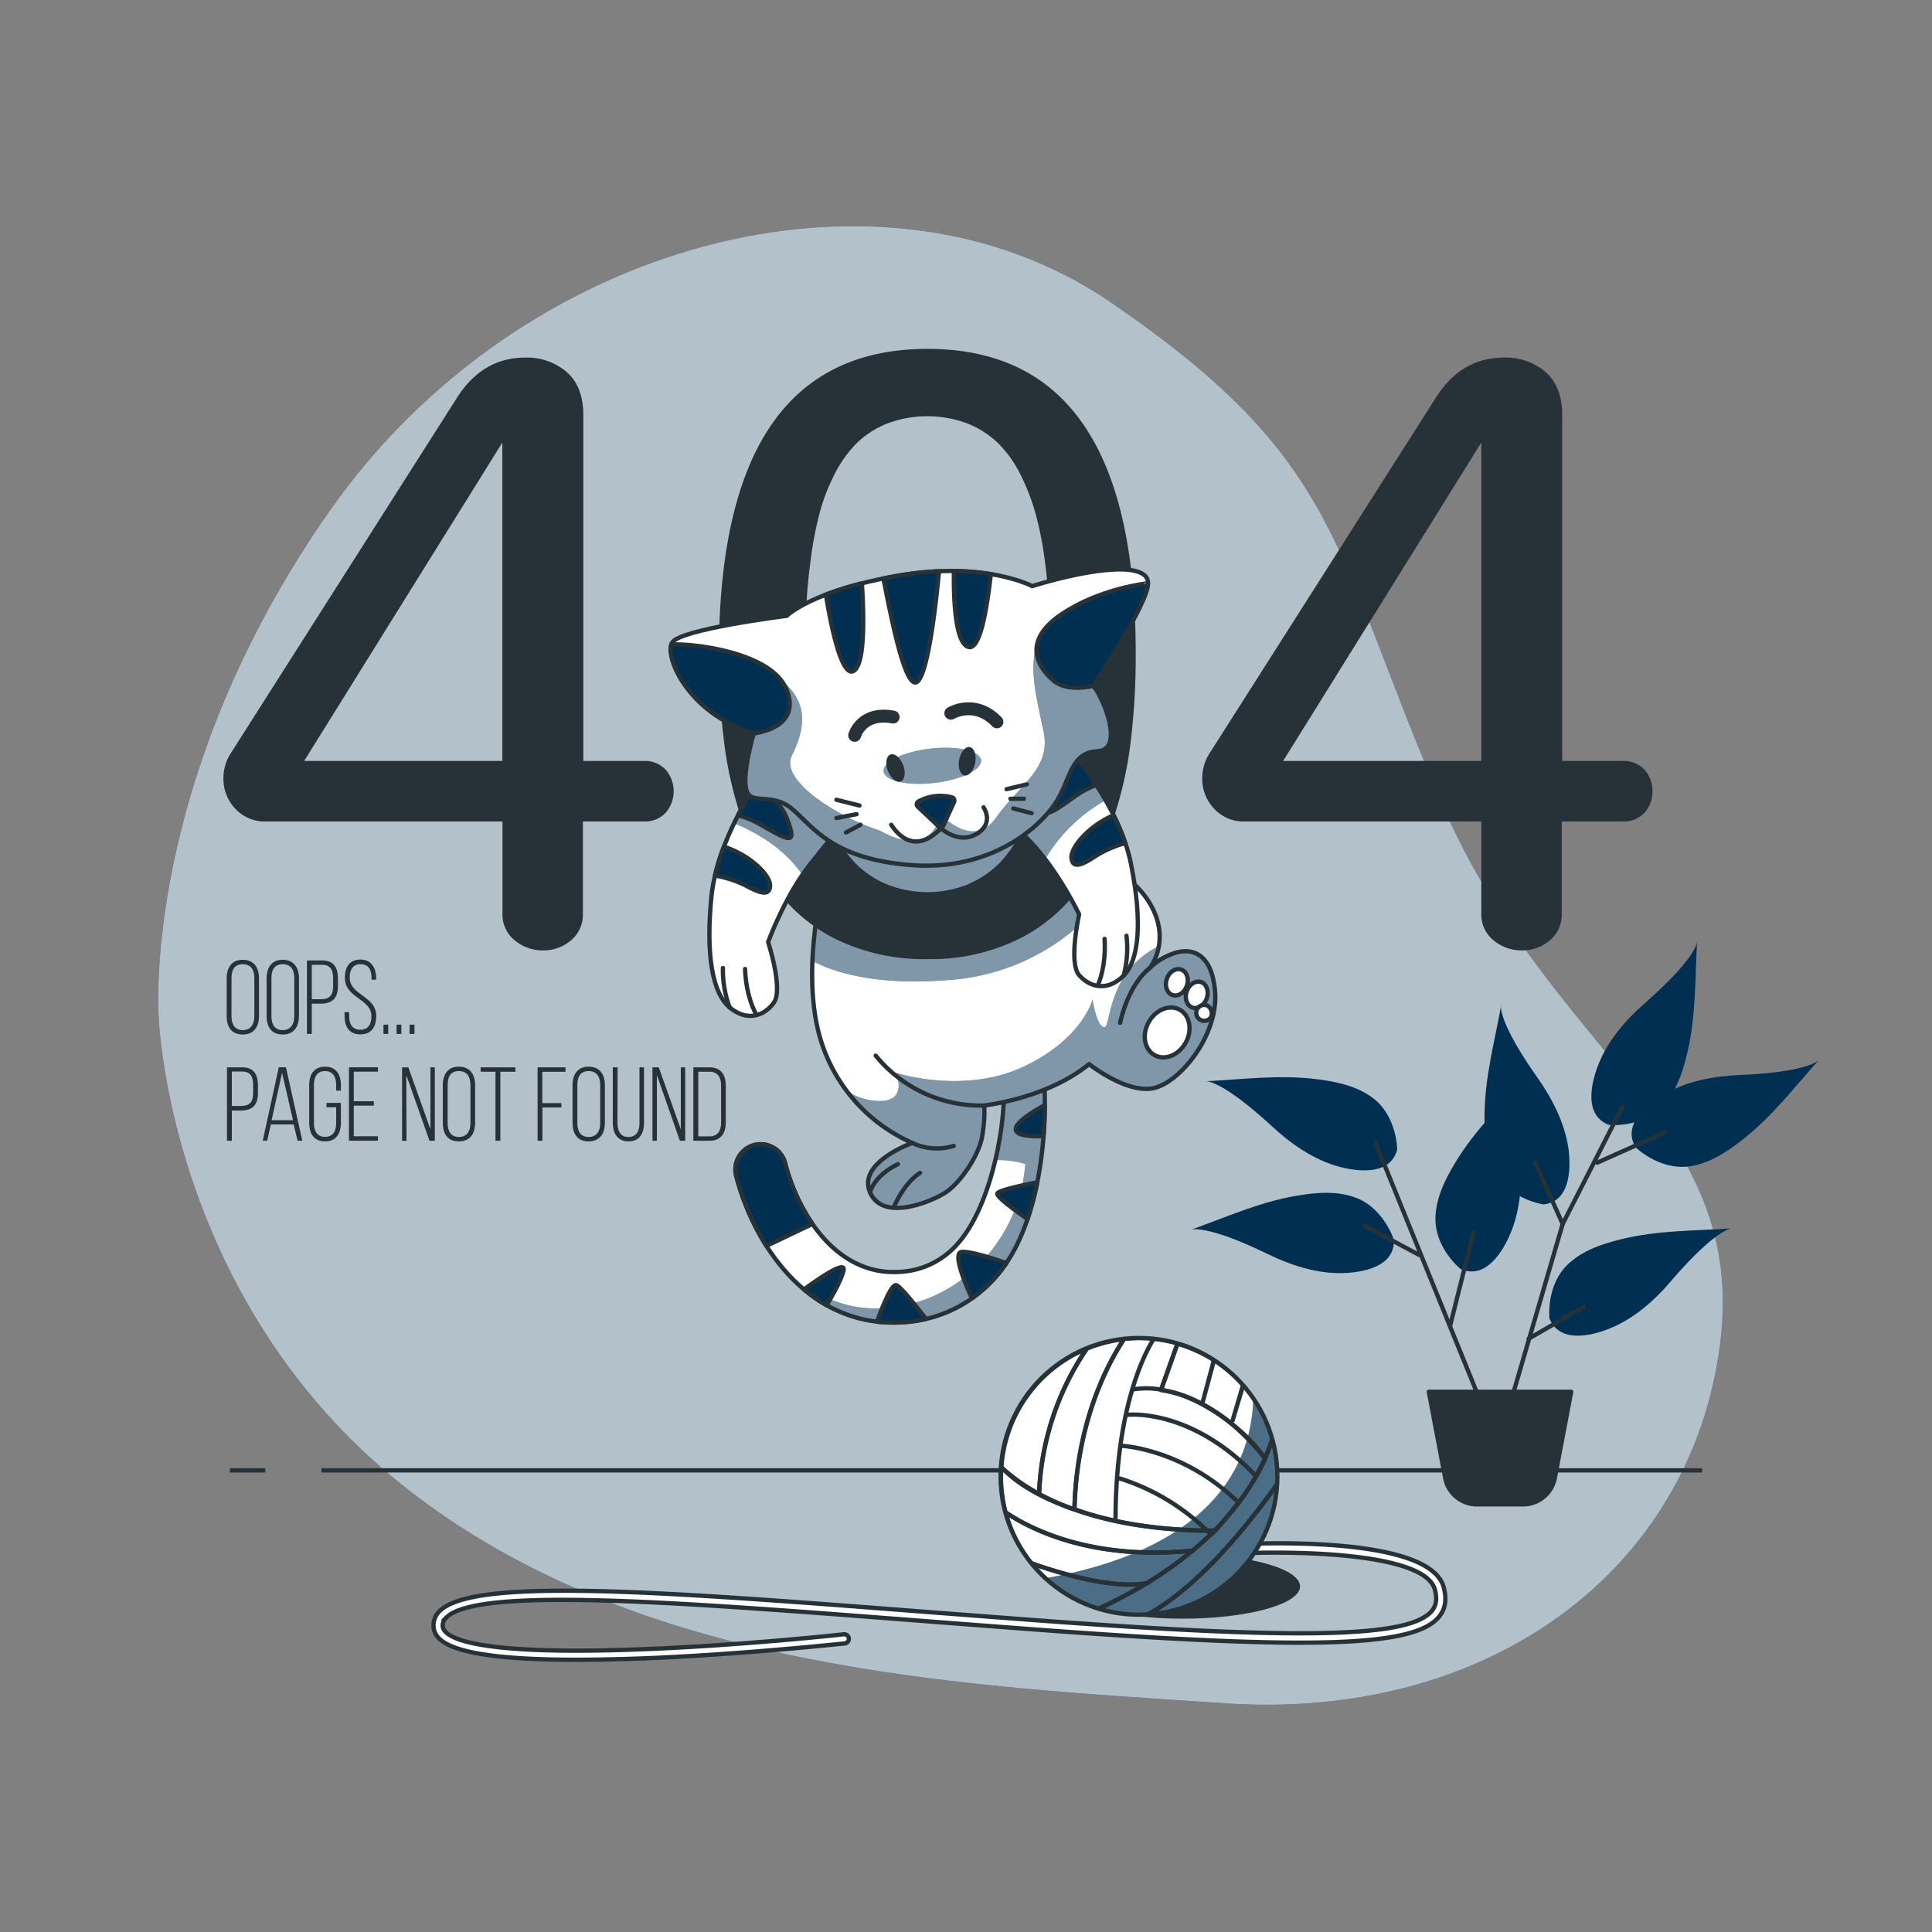 <svg xmlns="http://www.w3.org/2000/svg" xmlns:xlink="http://www.w3.org/1999/xlink" viewBox="0 0 500 500"><rect x="0" y="0" width="500" height="500" fill="#808080" stroke="none"/><defs><clipPath id="freepik--clip-path--inject-3"><circle cx="294.77" cy="382.08" r="35.81" style="fill:#fff;stroke:#263238;stroke-linecap:round;stroke-linejoin:round;stroke-width:1.113px"></circle></clipPath><clipPath id="freepik--clip-path-2--inject-3"><path d="M231.15,342.28c-22.26,0-35.64-19.75-40.39-37.12l-.16-.61a6.54,6.54,0,1,1,12.65-3.29l.12.45c3.61,13.22,13.44,28.33,29.21,27.46a21.16,21.16,0,0,0,15.48-7.55c8.65-9.92,12.52-31.49,11.66-42.37a5.23,5.23,0,1,1,10.42-.83c1,12.11-.32,38.14-12.23,51.79a34.11,34.11,0,0,1-24.59,12C232.59,342.26,231.86,342.28,231.15,342.28Z" style="fill:#fff;stroke:#263238;stroke-linecap:round;stroke-linejoin:round;stroke-width:1.113px"></path></clipPath><clipPath id="freepik--clip-path-3--inject-3"><path d="M216.21,216.68s-9.71,28.12-4.48,50a42.77,42.77,0,0,0,24.39,29.11s-14.19,5-11,12.69,15.42,2.74,19.41.25,9-9.95,9.7-14.93a35.73,35.73,0,0,0,.5-7.71s16.17-1.74,27.12-10.7c0,0,9.71,7.71,16.68,6.22s16.92-13.94,15.92-25.13S307,245.3,303.06,247a16,16,0,0,0-5.48,3.48s5.72-7,0-16.67a21.75,21.75,0,0,0-15.93-10.45s-3-15.93-11.94-21.9S228.9,189.31,216.21,216.68Z" style="fill:#fff;stroke:#263238;stroke-linecap:round;stroke-linejoin:round;stroke-width:1.113px"></path></clipPath><clipPath id="freepik--clip-path-4--inject-3"><path d="M196.05,202.5s-10.45,14.68-11.94,29.61.25,24.88,4.73,28.62,8.95,2.24,11.44-1.25-1.49-15.68-1.49-15.68,4.23-11.69,10.7-19.9,7.71-9.46,7.71-9.46S206,201.75,196.05,202.5Z" style="fill:#fff;stroke:#263238;stroke-linecap:round;stroke-linejoin:round;stroke-width:1.113px"></path></clipPath><clipPath id="freepik--clip-path-5--inject-3"><path d="M277.9,195.25s11.84,13.58,14.79,28.3,2.2,24.79-1.9,28.94-8.69,3.11-11.51-.12,0-15.74,0-15.74-5.36-11.23-12.6-18.77-8.61-8.65-8.61-8.65S267.92,195.48,277.9,195.25Z" style="fill:#fff;stroke:#263238;stroke-linecap:round;stroke-linejoin:round;stroke-width:1.113px"></path></clipPath><clipPath id="freepik--clip-path-6--inject-3"><path d="M195.07,189.8s-3.08,10.39-1.92,14.62,6.54.39,11.93,5,10.38,12.93,30.79,14.47,32.73-9.47,37-15.63,3.85-13.47,11.16-13.85,1.16-14.63-1.15-16.94c0,0,14.24-21.17,14.24-26.56s-13.47-4.24-30,.77c0,0-12.32-6.55-34.65-2.7s-28.87,10.4-28.87,10.4-27.72,3.46-29.64,6.92S177.75,184.41,195.07,189.8Z" style="fill:#fff;stroke:#263238;stroke-miterlimit:10;stroke-width:1.113px"></path></clipPath></defs><g id="freepik--background-simple--inject-3"><path d="M41.06,263.18s2.34,72.67,63,121.11,144.74,51.91,212.8,56.52,120.33-33.93,128.2-92.17S401,273.31,372.73,207,347,118.92,287.33,78.15,134.23,62.41,85.27,132.27,41.06,263.18,41.06,263.18Z" style="fill:#002F52"></path><path d="M41.06,263.18s2.34,72.67,63,121.11,144.74,51.91,212.8,56.52,120.33-33.93,128.2-92.17S401,273.31,372.73,207,347,118.92,287.33,78.15,134.23,62.41,85.27,132.27,41.06,263.18,41.06,263.18Z" style="fill:#fff;opacity:0.7"></path></g><g id="freepik--Floor--inject-3"><line x1="68.67" y1="380.53" x2="59.49" y2="380.53" style="fill:none;stroke:#263238;stroke-miterlimit:10;stroke-width:1.113px"></line><line x1="440.51" y1="380.53" x2="83.19" y2="380.53" style="fill:none;stroke:#263238;stroke-miterlimit:10;stroke-width:1.113px"></line></g><g id="freepik--yarn-ball--inject-3"><ellipse cx="306.07" cy="410.55" rx="30.39" ry="8.36" style="fill:#263238"></ellipse><path d="M149,429.54c-31.63,0-36.3-4.57-36.76-8.26a5,5,0,0,1,1.44-4.23c8.52-8.94,57.62-5.16,125.56.07,9.48.73,19.28,1.48,29.33,2.23,68.65,5.1,96.29,4.44,102-2.46,1.16-1.41,1.4-3.17.76-5.55-2.72-9.95-39.08-10-52.85-9.22a1.2,1.2,0,0,1-1.26-1.12,1.18,1.18,0,0,1,1.12-1.25c5.27-.31,51.57-2.64,55.28,11,.85,3.14.46,5.65-1.22,7.69-6.41,7.78-32.65,8.61-104,3.31-10.06-.75-19.86-1.5-29.34-2.23-64.76-5-115.92-8.93-123.66-.8a2.65,2.65,0,0,0-.8,2.29c.29,2.36,6,7.64,52,5.8,25.73-1,51.58-3.83,51.84-3.86a1.19,1.19,0,0,1,.26,2.36c-.26,0-26.19,2.84-52,3.87C160.06,429.42,154.18,429.54,149,429.54Z" style="fill:#fff;stroke:#263238;stroke-miterlimit:10;stroke-width:1.113px"></path><circle cx="294.77" cy="382.08" r="35.81" style="fill:#fff"></circle><g style="clip-path:url(#freepik--clip-path--inject-3)"><path d="M294.77,417.89a35.8,35.8,0,0,0,29.58-56c-.39,15.6-9,38.63-53.78,46.55A35.67,35.67,0,0,0,294.77,417.89Z" style="fill:#002F52"></path><path d="M294.77,417.89a35.8,35.8,0,0,0,29.58-56c-.39,15.6-9,38.63-53.78,46.55A35.67,35.67,0,0,0,294.77,417.89Z" style="fill:#fff;opacity:0.3"></path><path d="M312.39,396.12a56.94,56.94,0,0,0-22.64-13.51,56.94,56.94,0,0,1,22.64,13.51l1.9,0a65.76,65.76,0,0,0,10.79-14.06C308.31,364.34,292,366.15,292,366.15s16.36-1.81,33.13,15.93c.92-1.65,1.69-3.2,2.32-4.63C320.47,367.67,308.45,361,302,360l-1.5-.36a21.24,21.24,0,0,0-7-.1,21.24,21.24,0,0,1,7,.1l4.27-12a35.8,35.8,0,0,0-6.17-1.19c-2.77,4.47-9.9,18.75-9.9,47.08,0-28.33,7.13-42.61,9.9-47.08-1.2-.11-2.4-.18-3.63-.18a36.1,36.1,0,0,0-4.05.24c-4.22,6.38-12.29,21.45-12.83,44.07C286.46,393.63,297.66,395.91,312.39,396.12Zm8.09-7.29c-14.26-13.9-30-14.63-30-14.63S306.22,374.93,320.48,388.83Z" style="fill:none;stroke:#263238;stroke-linecap:round;stroke-linejoin:round;stroke-width:1.113px"></path><path d="M278.05,390.64c.54-22.62,8.61-37.69,12.83-44.07a35.83,35.83,0,0,0-9.61,2.46,71.37,71.37,0,0,0-12.35,37.6A65.21,65.21,0,0,0,278.05,390.64Z" style="fill:none;stroke:#263238;stroke-linecap:round;stroke-linejoin:round;stroke-width:1.113px"></path><path d="M281.27,349a35.88,35.88,0,0,0-22.12,30.72,46.11,46.11,0,0,0,9.77,6.88A71.37,71.37,0,0,1,281.27,349Z" style="fill:none;stroke:#263238;stroke-linecap:round;stroke-linejoin:round;stroke-width:1.113px"></path><path d="M327.4,377.45a44.18,44.18,0,0,0,2-5.3,36,36,0,0,0-7.63-13.78L319,367.61l2.72-9.24a36,36,0,0,0-7.55-6.42l-3.05,11.41L314.19,352a35.45,35.45,0,0,0-9.46-4.25l-4.27,12C307,360.69,317.11,364.54,327.4,377.45Z" style="fill:none;stroke:#263238;stroke-linecap:round;stroke-linejoin:round;stroke-width:1.113px"></path><path d="M330.77,383.77c0-.52,0-1,0-1.56a35.87,35.87,0,0,0-1.44-10.06,44.18,44.18,0,0,1-2,5.3l0,0,0,0a22.69,22.69,0,0,1-1.52,3.06c.06.06-.86,1.51-.8,1.57s-1,1.8-1,1.74c-2.38,4.23-9.56,12.33-9.44,12.33-.12,0-3.88,3.41-5.93,5.13h0a98.79,98.79,0,0,1-11.89,8.45l.26,0-.26,0a124.09,124.09,0,0,1-12.69,6.7,36,36,0,0,0,10.81,1.66c.61,0,1.21,0,1.8,0C304,414.1,315.65,405,330.77,383.77Z" style="fill:none;stroke:#263238;stroke-linecap:round;stroke-linejoin:round;stroke-width:1.113px"></path><path d="M330.77,383.77C315.65,405,304,414.1,296.73,418A35.88,35.88,0,0,0,330.77,383.77Z" style="fill:none;stroke:#263238;stroke-linecap:round;stroke-linejoin:round;stroke-width:1.113px"></path><path d="M266.89,404.57a35.86,35.86,0,0,0,17.23,11.86,124.09,124.09,0,0,0,12.69-6.7C288.27,411.31,274.91,407.39,266.89,404.57Z" style="fill:none;stroke:#263238;stroke-linecap:round;stroke-linejoin:round;stroke-width:1.113px"></path><path d="M296.81,409.73a98.79,98.79,0,0,0,11.89-8.45c-25.79,2.64-41.7-5.35-48.46-9.89a35.76,35.76,0,0,0,6.65,13.18C274.91,407.39,288.27,411.31,296.81,409.73Z" style="fill:none;stroke:#263238;stroke-linecap:round;stroke-linejoin:round;stroke-width:1.113px"></path><path d="M308.7,401.28c2.05-1.72,3.9-3.44,5.59-5.14l-1.9,0c.14.13.28.26.41.4-.13-.14-.27-.27-.41-.4-14.73-.21-25.93-2.49-34.34-5.48v0c-12.29-4.26-16.72-8.84-18.9-10.89-.06.82-.1,1.63-.1,2.46a36.1,36.1,0,0,0,1.19,9.18C267,395.93,282.91,403.92,308.7,401.28Z" style="fill:none;stroke:#263238;stroke-linecap:round;stroke-linejoin:round;stroke-width:1.113px"></path></g><circle cx="294.77" cy="382.08" r="35.81" style="fill:none;stroke:#263238;stroke-linecap:round;stroke-linejoin:round;stroke-width:1.113px"></circle></g><g id="freepik--Plants--inject-3"><path d="M360.73,320.88s-2.45-7.95-9.59-10.81c-5-2-10.67-1.46-15.82-.57-9.58,1.67-17.94,5.48-27,8.73,0,0,3.88-1.43,19.79,6.33,5.86,2.85,12.56,5.07,19.26,4.92C352.74,329.36,361,327.82,360.73,320.88Z" style="fill:#002F52"></path><path d="M361.59,297.51s0-8.33-6-13.12c-4.18-3.34-9.8-4.49-15-5.12-9.66-1.17-18.76.06-28.4.55,0,0,4.13-.24,17.12,11.78,4.79,4.42,10.57,8.48,17,10.27C351.49,303.31,359.83,304.23,361.59,297.51Z" style="fill:#002F52"></path><path d="M378,328.42s-6.49-5.21-6.51-12.9c0-5.35,2.57-10.46,5.3-14.91,5.08-8.3,11.7-14.66,18.08-21.91,0,0-2.76,3.08-1.42,20.73.5,6.5.08,13.55-2.53,19.72C388.87,324.11,384.4,331.22,378,328.42Z" style="fill:#002F52"></path><path d="M401,341.2s-.92-8.27,4.5-13.73c3.76-3.79,9.21-5.59,14.28-6.81,9.46-2.28,18.64-2.11,28.27-2.74,0,0-4.12.23-15.64,13.67-4.24,5-9.51,9.65-15.72,12.18C411.74,345.8,403.56,347.67,401,341.2Z" style="fill:#002F52"></path><path d="M399.53,311.71s-8.25-1.13-12.21-7.72c-2.76-4.58-3.17-10.3-3.12-15.52.1-9.72,2.52-18.59,4.27-28.08,0,0-.79,4.06,9.43,18.51,3.76,5.33,7,11.59,8,18.23C406.61,302.46,406.42,310.85,399.53,311.71Z" style="fill:#002F52"></path><path d="M423.27,296.9s5.93,5.84,13.57,5c5.31-.61,10.09-3.78,14.19-7,7.64-6,13.19-13.34,19.64-20.51,0,0-2.73,3.09-20.42,3.82-6.51.27-13.46,1.5-19.29,4.82C426.28,285.65,419.75,290.92,423.27,296.9Z" style="fill:#002F52"></path><path d="M416.4,291.13s8.28.83,13.68-4.64c3.76-3.81,5.5-9.27,6.67-14.36,2.18-9.47,1.92-18.66,2.44-28.29,0,0-.18,4.12-13.51,15.78-4.9,4.29-9.55,9.61-12,15.84C411.69,280.47,409.9,288.67,416.4,291.13Z" style="fill:#002F52"></path><polyline points="386.83 371.74 372.53 336.55 356.04 295.86" style="fill:none;stroke:#263238;stroke-linecap:round;stroke-linejoin:round;stroke-width:1.113px"></polyline><polyline points="390.13 365.69 404.42 316.76 419.82 286.52" style="fill:none;stroke:#263238;stroke-linecap:round;stroke-linejoin:round;stroke-width:1.113px"></polyline><line x1="395.62" y1="346.45" x2="409.92" y2="338.2" style="fill:none;stroke:#263238;stroke-linecap:round;stroke-linejoin:round;stroke-width:1.113px"></line><line x1="404.42" y1="316.76" x2="397.27" y2="300.81" style="fill:none;stroke:#263238;stroke-linecap:round;stroke-linejoin:round;stroke-width:1.113px"></line><line x1="413.37" y1="300.89" x2="430.81" y2="293.11" style="fill:none;stroke:#263238;stroke-linecap:round;stroke-linejoin:round;stroke-width:1.113px"></line><line x1="375.28" y1="343.15" x2="381.33" y2="318.96" style="fill:none;stroke:#263238;stroke-linecap:round;stroke-linejoin:round;stroke-width:1.113px"></line><line x1="367.26" y1="324.76" x2="353.29" y2="317.31" style="fill:none;stroke:#263238;stroke-linecap:round;stroke-linejoin:round;stroke-width:1.113px"></line><path d="M394.16,389.33H382.24a8.37,8.37,0,0,1-8.22-6.81l-4.24-22.33h36.84l-4.23,22.33A8.38,8.38,0,0,1,394.16,389.33Z" style="fill:#263238;stroke:#263238;stroke-linecap:round;stroke-linejoin:round;stroke-width:1.113px"></path></g><g id="freepik--Text--inject-3"><path d="M58.66,253.2c0-2.77,1.28-4.81,4.16-4.81s4.21,2,4.21,4.81v9.72c0,2.77-1.28,4.81-4.21,4.81s-4.16-2-4.16-4.81Zm1.25,9.8c0,2.07.82,3.59,2.91,3.59s3-1.52,3-3.59v-9.88c0-2.07-.84-3.59-3-3.59s-2.91,1.52-2.91,3.59Z" style="fill:#263238"></path><path d="M69,253.2c0-2.77,1.28-4.81,4.16-4.81s4.21,2,4.21,4.81v9.72c0,2.77-1.28,4.81-4.21,4.81s-4.16-2-4.16-4.81Zm1.25,9.8c0,2.07.82,3.59,2.91,3.59s3-1.52,3-3.59v-9.88c0-2.07-.84-3.59-3-3.59s-2.91,1.52-2.91,3.59Z" style="fill:#263238"></path><path d="M83.38,248.55c2.94,0,4.08,1.85,4.08,4.62v2.07c0,3-1.39,4.5-4.4,4.5H80.69v7.83H79.44v-19Zm-.32,10.05c2.2,0,3.15-1,3.15-3.28v-2.23c0-2.06-.71-3.4-2.83-3.4H80.69v8.91Z" style="fill:#263238"></path><path d="M97.35,253.14v.41h-1.2v-.49c0-2-.76-3.53-2.82-3.53S90.5,251,90.5,253c0,4.61,6.87,4.69,6.87,9.94,0,2.74-1.19,4.75-4.1,4.75s-4.1-2-4.1-4.75v-1h1.2v1.06c0,2,.78,3.5,2.87,3.5s2.88-1.47,2.88-3.5c0-4.57-6.87-4.65-6.87-9.94,0-2.86,1.25-4.7,4-4.73S97.35,250.4,97.35,253.14Z" style="fill:#263238"></path><path d="M100.47,265.18v2.39H99.25v-2.39Z" style="fill:#263238"></path><path d="M103.87,265.18v2.39h-1.23v-2.39Z" style="fill:#263238"></path><path d="M107.26,265.18v2.39H106v-2.39Z" style="fill:#263238"></path><path d="M62.68,276.22c2.94,0,4.08,1.84,4.08,4.61v2.07c0,3-1.39,4.51-4.4,4.51H60v7.82H58.74v-19Zm-.32,10c2.2,0,3.15-1,3.15-3.29v-2.23c0-2.06-.71-3.39-2.83-3.39H60v8.91Z" style="fill:#263238"></path><path d="M70.1,291l-.95,4.21H68l4.15-19H74l4.24,19H77L76,291Zm.19-1.09h5.54L73,277.63Z" style="fill:#263238"></path><path d="M88.22,280.86v1.41H87v-1.49c0-2-.78-3.59-2.88-3.59s-2.87,1.55-2.87,3.59v9.89c0,2,.78,3.55,2.87,3.55S87,292.7,87,290.67v-4.11H84.5v-1.14h3.72v5.16c0,2.75-1.2,4.81-4.1,4.81s-4.1-2.06-4.1-4.81v-9.72c0-2.74,1.19-4.81,4.1-4.81S88.22,278.12,88.22,280.86Z" style="fill:#263238"></path><path d="M96.75,285v1.14H91.56v7.93h6.25v1.14h-7.5v-19h7.5v1.14H91.56V285Z" style="fill:#263238"></path><path d="M105.2,295.23h-1.14v-19h1.63l5.7,16v-16h1.14v19h-1.38l-6-17Z" style="fill:#263238"></path><path d="M114.6,280.86c0-2.77,1.27-4.81,4.15-4.81s4.21,2,4.21,4.81v9.72c0,2.77-1.27,4.81-4.21,4.81s-4.15-2-4.15-4.81Zm1.25,9.81c0,2.06.81,3.58,2.9,3.58s3-1.52,3-3.58v-9.89c0-2.07-.84-3.59-3-3.59s-2.9,1.52-2.9,3.59Z" style="fill:#263238"></path><path d="M128.23,295.23V277.36h-3.85v-1.14h9v1.14h-3.89v17.87Z" style="fill:#263238"></path><path d="M145.29,285.48v1.14h-4.91v8.61h-1.25v-19h7.22v1.14h-6v8.12Z" style="fill:#263238"></path><path d="M148.17,280.86c0-2.77,1.28-4.81,4.16-4.81s4.21,2,4.21,4.81v9.72c0,2.77-1.28,4.81-4.21,4.81s-4.16-2-4.16-4.81Zm1.25,9.81c0,2.06.82,3.58,2.91,3.58s3-1.52,3-3.58v-9.89c0-2.07-.84-3.59-3-3.59s-2.91,1.52-2.91,3.59Z" style="fill:#263238"></path><path d="M159.8,290.64c0,2,.76,3.61,2.85,3.61s2.85-1.57,2.85-3.61V276.22h1.17v14.36c0,2.72-1.14,4.81-4,4.81s-4.08-2.09-4.08-4.81V276.22h1.25Z" style="fill:#263238"></path><path d="M170,295.23h-1.14v-19h1.63l5.7,16v-16h1.14v19h-1.38l-5.95-17Z" style="fill:#263238"></path><path d="M183.62,276.22c2.94,0,4.21,1.92,4.21,4.72v9.56c0,2.8-1.27,4.73-4.21,4.73h-4.18v-19Zm0,17.87c2.12,0,3-1.44,3-3.53v-9.67c0-2.09-.89-3.53-3-3.53h-2.91v16.73Z" style="fill:#263238"></path></g><g id="freepik--Character--inject-3"><path d="M231.15,342.28c-22.26,0-35.64-19.75-40.39-37.12l-.16-.61a6.54,6.54,0,1,1,12.65-3.29l.12.45c3.61,13.22,13.44,28.33,29.21,27.46a21.16,21.16,0,0,0,15.48-7.55c8.65-9.92,12.52-31.49,11.66-42.37a5.23,5.23,0,1,1,10.42-.83c1,12.11-.32,38.14-12.23,51.79a34.11,34.11,0,0,1-24.59,12C232.59,342.26,231.86,342.28,231.15,342.28Z" style="fill:#fff"></path><g style="clip-path:url(#freepik--clip-path-2--inject-3)"><path d="M264.51,273.62a5.23,5.23,0,0,0-4.79,5.63c.42,5.31-.29,13.16-2.13,21a23.12,23.12,0,0,1,7.77,1,41.36,41.36,0,0,1-7.64,20.87c-9.71,13.49-24.27,17.8-35.6,16.18-5.07-.72-10.88-3.38-15.77-6.11a35.59,35.59,0,0,0,24.8,10.11c.71,0,1.44,0,2.17-.06a34.11,34.11,0,0,0,24.59-12c11.91-13.65,13.19-39.68,12.23-51.79A5.22,5.22,0,0,0,264.51,273.62Z" style="fill:#002F52"></path><path d="M264.51,273.62a5.23,5.23,0,0,0-4.79,5.63c.42,5.31-.29,13.16-2.13,21a23.12,23.12,0,0,1,7.77,1,41.36,41.36,0,0,1-7.64,20.87c-9.71,13.49-24.27,17.8-35.6,16.18-5.07-.72-10.88-3.38-15.77-6.11a35.59,35.59,0,0,0,24.8,10.11c.71,0,1.44,0,2.17-.06a34.11,34.11,0,0,0,24.59-12c11.91-13.65,13.19-39.68,12.23-51.79A5.22,5.22,0,0,0,264.51,273.62Z" style="fill:#fff;opacity:0.5"></path></g><path d="M231.15,342.28c-22.26,0-35.64-19.75-40.39-37.12l-.16-.61a6.54,6.54,0,1,1,12.65-3.29l.12.45c3.61,13.22,13.44,28.33,29.21,27.46a21.16,21.16,0,0,0,15.48-7.55c8.65-9.92,12.52-31.49,11.66-42.37a5.23,5.23,0,1,1,10.42-.83c1,12.11-.32,38.14-12.23,51.79a34.11,34.11,0,0,1-24.59,12C232.59,342.26,231.86,342.28,231.15,342.28Z" style="fill:none;stroke:#263238;stroke-linecap:round;stroke-linejoin:round;stroke-width:1.113px"></path><path d="M218.31,328.75c.53-2.45-5.33,1.38-10.24,4.95a38.34,38.34,0,0,0,5.84,4.07C215.66,334.92,217.8,331.11,218.31,328.75Z" style="fill:#002F52;stroke:#263238;stroke-linecap:round;stroke-linejoin:round;stroke-width:1.113px"></path><path d="M231.15,342.28c.71,0,1.44,0,2.17-.06a37.91,37.91,0,0,0,6.31-.89c-2.76-3.6-6.56-8.36-7.65-8.72-1.25-.42-3.66,5.71-5,9.43A35.67,35.67,0,0,0,231.15,342.28Z" style="fill:#002F52;stroke:#263238;stroke-linecap:round;stroke-linejoin:round;stroke-width:1.113px"></path><path d="M203.37,301.71l-.12-.45a6.54,6.54,0,1,0-12.65,3.29l.16.61a64.09,64.09,0,0,0,7.6,17.27l11.91-5.67A49.83,49.83,0,0,1,203.37,301.71Z" style="fill:#002F52;stroke:#263238;stroke-linecap:round;stroke-linejoin:round;stroke-width:1.113px"></path><path d="M257.91,330.21a33.72,33.72,0,0,0,2.54-3.34c-3.78-1.29-9.44-3.07-11.54-2.88-2.49.23.89,8.23,2.63,12A36.76,36.76,0,0,0,257.91,330.21Z" style="fill:#002F52;stroke:#263238;stroke-linecap:round;stroke-linejoin:round;stroke-width:1.113px"></path><path d="M258.12,308.84c-.4.8,4.49,4.36,7.79,6.65a75.33,75.33,0,0,0,2.52-9.52C264.43,306.77,258.51,308.06,258.12,308.84Z" style="fill:#002F52;stroke:#263238;stroke-linecap:round;stroke-linejoin:round;stroke-width:1.113px"></path><path d="M270.05,294.05c.22-2.85.33-5.57.34-8.07-3.44,1.89-7.52,4.51-7.52,6.23S266.69,294.14,270.05,294.05Z" style="fill:#002F52;stroke:#263238;stroke-linecap:round;stroke-linejoin:round;stroke-width:1.113px"></path><path d="M216.21,216.68s-9.71,28.12-4.48,50a42.77,42.77,0,0,0,24.39,29.11s-14.19,5-11,12.69,15.42,2.74,19.41.25,9-9.95,9.7-14.93a35.73,35.73,0,0,0,.5-7.71s16.17-1.74,27.12-10.7c0,0,9.71,7.71,16.68,6.22s16.92-13.94,15.92-25.13S307,245.3,303.06,247a16,16,0,0,0-5.48,3.48s5.72-7,0-16.67a21.75,21.75,0,0,0-15.93-10.45s-3-15.93-11.94-21.9S228.9,189.31,216.21,216.68Z" style="fill:#fff"></path><g style="clip-path:url(#freepik--clip-path-3--inject-3)"><path d="M290.14,226.35a56.4,56.4,0,0,1-43.86,27.22c-19.8,1.74-30.9-2.16-36-4.87a127,127,0,0,1,6-32c12.69-27.37,44.54-21.15,53.5-15.18s11.94,21.9,11.94,21.9A21.38,21.38,0,0,1,290.14,226.35ZM303.06,247a16,16,0,0,0-5.48,3.48,13.06,13.06,0,0,0,2.33-5.64c-13.45,6.7-12.4,21-14.07,21-2.06,0-3.08-7.19-3.08-7.19s-2.57,10.27-18,17.47-32.88,1.54-32.88,1.54,3.6,8.22-5.65,7.19a15.27,15.27,0,0,1-7.23-2.64,42.82,42.82,0,0,0,17.1,13.54s-14.19,5-11,12.69,15.43,2.74,19.41.25,9-9.95,9.7-14.93a35.73,35.73,0,0,0,.5-7.71s16.17-1.74,27.12-10.7c0,0,9.71,7.71,16.68,6.22s16.92-13.94,15.92-25.13S307,245.3,303.06,247Z" style="fill:#002F52"></path><path d="M290.14,226.35a56.4,56.4,0,0,1-43.86,27.22c-19.8,1.74-30.9-2.16-36-4.87a127,127,0,0,1,6-32c12.69-27.37,44.54-21.15,53.5-15.18s11.94,21.9,11.94,21.9A21.38,21.38,0,0,1,290.14,226.35ZM303.06,247a16,16,0,0,0-5.48,3.48,13.06,13.06,0,0,0,2.33-5.64c-13.45,6.7-12.4,21-14.07,21-2.06,0-3.08-7.19-3.08-7.19s-2.57,10.27-18,17.47-32.88,1.54-32.88,1.54,3.6,8.22-5.65,7.19a15.27,15.27,0,0,1-7.23-2.64,42.82,42.82,0,0,0,17.1,13.54s-14.19,5-11,12.69,15.43,2.74,19.41.25,9-9.95,9.7-14.93a35.73,35.73,0,0,0,.5-7.71s16.17-1.74,27.12-10.7c0,0,9.71,7.71,16.68,6.22s16.92-13.94,15.92-25.13S307,245.3,303.06,247Z" style="fill:#fff;opacity:0.5"></path><path d="M254.78,286.11a35.12,35.12,0,0,1-28.15-12.91" style="fill:none;stroke:#263238;stroke-linecap:round;stroke-linejoin:round;stroke-width:1.113px"></path></g><path d="M216.21,216.68s-9.71,28.12-4.48,50a42.77,42.77,0,0,0,24.39,29.11s-14.19,5-11,12.69,15.42,2.74,19.41.25,9-9.95,9.7-14.93a35.73,35.73,0,0,0,.5-7.71s16.17-1.74,27.12-10.7c0,0,9.71,7.71,16.68,6.22s16.92-13.94,15.92-25.13S307,245.3,303.06,247a16,16,0,0,0-5.48,3.48s5.72-7,0-16.67a21.75,21.75,0,0,0-15.93-10.45s-3-15.93-11.94-21.9S228.9,189.31,216.21,216.68Z" style="fill:none;stroke:#263238;stroke-linecap:round;stroke-linejoin:round;stroke-width:1.113px"></path><path d="M297.58,250.52s-5.22,3.49-7.71,14.19" style="fill:none;stroke:#263238;stroke-linecap:round;stroke-linejoin:round;stroke-width:1.113px"></path><path d="M307.17,255.1c-.61,1.82-2.28,2.91-3.72,2.42s-2.1-2.36-1.49-4.18,2.28-2.91,3.72-2.42S307.79,253.28,307.17,255.1Z" style="fill:#fff;stroke:#263238;stroke-linecap:round;stroke-linejoin:round;stroke-width:1.113px"></path><path d="M312.32,258.34c-.61,1.82-2.28,2.91-3.72,2.42s-2.11-2.36-1.49-4.18,2.28-2.91,3.72-2.42S312.94,256.52,312.32,258.34Z" style="fill:#fff;stroke:#263238;stroke-linecap:round;stroke-linejoin:round;stroke-width:1.113px"></path><path d="M313.42,263.19a2.06,2.06,0,1,1-1.09-3A2.32,2.32,0,0,1,313.42,263.19Z" style="fill:#fff;stroke:#263238;stroke-linecap:round;stroke-linejoin:round;stroke-width:1.113px"></path><path d="M306.85,269.85c-1.8,3.25-5.4,4.69-8.05,3.22s-3.33-5.28-1.53-8.53,5.4-4.69,8.05-3.22S308.65,266.6,306.85,269.85Z" style="fill:#fff;stroke:#263238;stroke-linecap:round;stroke-linejoin:round;stroke-width:1.113px"></path><path d="M236.12,295.81a15,15,0,0,0,10.7.75" style="fill:none;stroke:#263238;stroke-linecap:round;stroke-linejoin:round;stroke-width:1.113px"></path><path d="M225.17,308.5s1-4.23,7.21-7.21" style="fill:none;stroke:#263238;stroke-linecap:round;stroke-linejoin:round;stroke-width:1.113px"></path><path d="M231.39,312.24s2.49-6,6.72-8.71" style="fill:none;stroke:#263238;stroke-linecap:round;stroke-linejoin:round;stroke-width:1.113px"></path><path d="M133.26,243.4a8.58,8.58,0,0,1-3.22-7.09V212.6H68.88a10.37,10.37,0,0,1-8-3.32,11.2,11.2,0,0,1-3.06-7.84,11.92,11.92,0,0,1,2-6.65l58.58-92.06Q125,92.54,135.94,92.54a15.68,15.68,0,0,1,10.73,3.76q4.29,3.75,4.29,11.15v89.49h15.56a7.34,7.34,0,0,1,5.79,2.3,8.52,8.52,0,0,1,0,11.06,7.34,7.34,0,0,1-5.79,2.3H150.85v23.71a8.69,8.69,0,0,1-3.11,7.09,11,11,0,0,1-7.19,2.57A11.37,11.37,0,0,1,133.26,243.4ZM130,196.94v-82.4l-51.29,82.4Z" style="fill:#263238"></path><path d="M218.13,243.88a42.42,42.42,0,0,1-15.51-11.59,60,60,0,0,1-9.76-17.65,102.32,102.32,0,0,1-5.31-21.35,176.84,176.84,0,0,1-1.5-23.93q0-79.07,54-79.07t53.87,79.07a182.94,182.94,0,0,1-1.45,23.82,100.22,100.22,0,0,1-5.26,21.35,60,60,0,0,1-9.76,17.65,42.86,42.86,0,0,1-15.51,11.64,51.64,51.64,0,0,1-21.89,4.4A52.24,52.24,0,0,1,218.13,243.88Zm32.56-15.13a25.29,25.29,0,0,0,8.05-5.47,31.76,31.76,0,0,0,5.68-8.42,59.86,59.86,0,0,0,3.81-10.2,83.39,83.39,0,0,0,2.2-11.64q.81-6.5,1.08-11.91t.26-11.75q0-6.65-.26-12.28T270.38,145a91.61,91.61,0,0,0-2.25-11.64,56.58,56.58,0,0,0-3.81-10.08,31.36,31.36,0,0,0-5.69-8.27,24.49,24.49,0,0,0-8-5.31,29.5,29.5,0,0,0-21.25,0,24.2,24.2,0,0,0-7.94,5.26,32,32,0,0,0-5.68,8.21A51,51,0,0,0,212,133.2a95.39,95.39,0,0,0-2.2,11.7q-.87,6.54-1.13,12.18t-.27,12.28q0,6.33.27,11.8t1.07,12a84.87,84.87,0,0,0,2.2,11.64A59.76,59.76,0,0,0,215.71,215a31.49,31.49,0,0,0,5.63,8.37,24.87,24.87,0,0,0,8,5.42,28.31,28.31,0,0,0,21.35,0Z" style="fill:#263238"></path><path d="M386.58,243.4a8.58,8.58,0,0,1-3.22-7.09V212.6H322.2a10.37,10.37,0,0,1-8-3.32,11.2,11.2,0,0,1-3.06-7.84,11.92,11.92,0,0,1,2-6.65l58.58-92.06q6.54-10.19,17.49-10.19A15.68,15.68,0,0,1,400,96.3q4.29,3.75,4.29,11.15v89.49h15.56a7.34,7.34,0,0,1,5.79,2.3,8.52,8.52,0,0,1,0,11.06,7.34,7.34,0,0,1-5.79,2.3H404.17v23.71a8.69,8.69,0,0,1-3.11,7.09,11,11,0,0,1-7.19,2.57A11.37,11.37,0,0,1,386.58,243.4Zm-3.22-46.46v-82.4l-51.29,82.4Z" style="fill:#263238"></path><path d="M196.05,202.5s-10.45,14.68-11.94,29.61.25,24.88,4.73,28.62,8.95,2.24,11.44-1.25-1.49-15.68-1.49-15.68,4.23-11.69,10.7-19.9,7.71-9.46,7.71-9.46S206,201.75,196.05,202.5Z" style="fill:#fff"></path><g style="clip-path:url(#freepik--clip-path-4--inject-3)"><path d="M196.05,202.5A80.76,80.76,0,0,0,190,213.08c5,2,12.75,6.1,17.67,13.36.6-.87,1.22-1.73,1.86-2.54,6.47-8.21,7.71-9.46,7.71-9.46S206,201.75,196.05,202.5Z" style="fill:#002F52"></path><path d="M196.05,202.5A80.76,80.76,0,0,0,190,213.08c5,2,12.75,6.1,17.67,13.36.6-.87,1.22-1.73,1.86-2.54,6.47-8.21,7.71-9.46,7.71-9.46S206,201.75,196.05,202.5Z" style="fill:#fff;opacity:0.5"></path></g><path d="M196.05,202.5s-10.45,14.68-11.94,29.61.25,24.88,4.73,28.62,8.95,2.24,11.44-1.25-1.49-15.68-1.49-15.68,4.23-11.69,10.7-19.9,7.71-9.46,7.71-9.46S206,201.75,196.05,202.5Z" style="fill:none;stroke:#263238;stroke-linecap:round;stroke-linejoin:round;stroke-width:1.113px"></path><path d="M188.84,260.73a27.63,27.63,0,0,1-1.75-10.21" style="fill:none;stroke:#263238;stroke-linecap:round;stroke-linejoin:round;stroke-width:1.113px"></path><path d="M195.55,262.22s-2.48-4.23-2.73-11.45" style="fill:none;stroke:#263238;stroke-linecap:round;stroke-linejoin:round;stroke-width:1.113px"></path><path d="M199.29,229.12c0-2.62-5-7.74-11.95-10a59,59,0,0,0-2.31,7.47,29.33,29.33,0,0,1,7.79,2.49C196.55,231.11,199.29,232.11,199.29,229.12Z" style="fill:#002F52;stroke:#263238;stroke-linecap:round;stroke-linejoin:round;stroke-width:1.113px"></path><path d="M195.44,203.39A84.08,84.08,0,0,0,191,211a23.92,23.92,0,0,1,6,2.5c7.71,4.47,9.2,5,6.72-1.5C202.22,207.92,198.64,205.15,195.44,203.39Z" style="fill:#002F52;stroke:#263238;stroke-linecap:round;stroke-linejoin:round;stroke-width:1.113px"></path><path d="M277.9,195.25s11.84,13.58,14.79,28.3,2.2,24.79-1.9,28.94-8.69,3.11-11.51-.12,0-15.74,0-15.74-5.36-11.23-12.6-18.77-8.61-8.65-8.61-8.65S267.92,195.48,277.9,195.25Z" style="fill:#fff"></path><g style="clip-path:url(#freepik--clip-path-5--inject-3)"><path d="M277.9,195.25c-10,.23-19.88,14-19.88,14s1.36,1.12,8.61,8.65a53.06,53.06,0,0,1,3.82,4.5,42.15,42.15,0,0,1,15.67-15.3A81.53,81.53,0,0,0,277.9,195.25Z" style="fill:#002F52"></path><path d="M277.9,195.25c-10,.23-19.88,14-19.88,14s1.36,1.12,8.61,8.65a53.06,53.06,0,0,1,3.82,4.5,42.15,42.15,0,0,1,15.67-15.3A81.53,81.53,0,0,0,277.9,195.25Z" style="fill:#fff;opacity:0.5"></path></g><path d="M277.9,195.25s11.84,13.58,14.79,28.3,2.2,24.79-1.9,28.94-8.69,3.11-11.51-.12,0-15.74,0-15.74-5.36-11.23-12.6-18.77-8.61-8.65-8.61-8.65S267.92,195.48,277.9,195.25Z" style="fill:none;stroke:#263238;stroke-linecap:round;stroke-linejoin:round;stroke-width:1.113px"></path><path d="M290.79,252.49a27.54,27.54,0,0,0,.74-10.32" style="fill:none;stroke:#263238;stroke-linecap:round;stroke-linejoin:round;stroke-width:1.113px"></path><path d="M284.25,254.63s2.07-4.45,1.61-11.66" style="fill:none;stroke:#263238;stroke-linecap:round;stroke-linejoin:round;stroke-width:1.113px"></path><path d="M277.29,222.06c-.25-2.61,4.22-8.19,10.92-11.08a58.59,58.59,0,0,1,3,7.2,29.93,29.93,0,0,0-7.5,3.25C280.21,223.78,277.59,225,277.29,222.06Z" style="fill:#002F52;stroke:#263238;stroke-linecap:round;stroke-linejoin:round;stroke-width:1.113px"></path><path d="M278.59,196.08a81.4,81.4,0,0,1,5.14,7.09,24.07,24.07,0,0,0-5.75,3.07c-7.23,5.22-8.67,5.86-6.83-.82C272.3,201.25,275.58,198.14,278.59,196.08Z" style="fill:#002F52;stroke:#263238;stroke-linecap:round;stroke-linejoin:round;stroke-width:1.113px"></path><path d="M195.07,189.8s-3.08,10.39-1.92,14.62,6.54.39,11.93,5,10.38,12.93,30.79,14.47,32.73-9.47,37-15.63,3.85-13.47,11.16-13.85,1.16-14.63-1.15-16.94c0,0,14.24-21.17,14.24-26.56s-13.47-4.24-30,.77c0,0-12.32-6.55-34.65-2.7s-28.87,10.4-28.87,10.4-27.72,3.46-29.64,6.92S177.75,184.41,195.07,189.8Z" style="fill:#fff"></path><g style="clip-path:url(#freepik--clip-path-6--inject-3)"><path d="M284,194.42c7.32-.39,1.16-14.63-1.15-16.94,0,0,2.71-4,5.76-9-8.27-4.32-16.39-6.72-18.55-4.29-4.65,5.22-2.12,15.22,0,25s-6.35,13.95-12.27,22.41-14.37-.85-14.37-.85c-3,12.27-15.65,4.23-15.65,4.23-9.72-3-26.21-12.68-22.83-19.45s4.23-13.11-1.69-18.6-29.53-10.06-29.53-10.06h0c-1.24,4.17,4.75,17.83,21.36,23,0,0-3.08,10.39-1.92,14.62s6.54.39,11.93,5,10.38,12.93,30.79,14.47,32.73-9.47,37-15.63S276.68,194.8,284,194.42Z" style="fill:#002F52"></path><path d="M284,194.42c7.32-.39,1.16-14.63-1.15-16.94,0,0,2.71-4,5.76-9-8.27-4.32-16.39-6.72-18.55-4.29-4.65,5.22-2.12,15.22,0,25s-6.35,13.95-12.27,22.41-14.37-.85-14.37-.85c-3,12.27-15.65,4.23-15.65,4.23-9.72-3-26.21-12.68-22.83-19.45s4.23-13.11-1.69-18.6-29.53-10.06-29.53-10.06h0c-1.24,4.17,4.75,17.83,21.36,23,0,0-3.08,10.39-1.92,14.62s6.54.39,11.93,5,10.38,12.93,30.79,14.47,32.73-9.47,37-15.63S276.68,194.8,284,194.42Z" style="fill:#fff;opacity:0.5"></path><path d="M253.89,196.74c.29,2.44-5.13,5.07-12.08,5.88s-12.83-.51-13.12-3,5.13-5.06,12.09-5.87S253.61,194.31,253.89,196.74Z" style="fill:#002F52"></path><path d="M253.89,196.74c.29,2.44-5.13,5.07-12.08,5.88s-12.83-.51-13.12-3,5.13-5.06,12.09-5.87S253.61,194.31,253.89,196.74Z" style="fill:#fff;opacity:0.5"></path></g><path d="M195.07,189.8s-3.08,10.39-1.92,14.62,6.54.39,11.93,5,10.38,12.93,30.79,14.47,32.73-9.47,37-15.63,3.85-13.47,11.16-13.85,1.16-14.63-1.15-16.94c0,0,14.24-21.17,14.24-26.56s-13.47-4.24-30,.77c0,0-12.32-6.55-34.65-2.7s-28.87,10.4-28.87,10.4-27.72,3.46-29.64,6.92S177.75,184.41,195.07,189.8Z" style="fill:none;stroke:#263238;stroke-miterlimit:10;stroke-width:1.113px"></path><path d="M274.69,159c-10,6.72-6.47,13.44-2,17.17,2.73,2.28,7.13,2,10.14,1.36h0s14.24-21.17,14.24-26.56C297.08,150.92,284.64,152.23,274.69,159Z" style="fill:#002F52;stroke:#263238;stroke-miterlimit:10;stroke-width:1.113px"></path><path d="M173.71,166.8c-1.24,4.17,4.75,17.83,21.36,23,0,0,12.68-1.24,8.45-11.44C199.57,168.84,179.6,166.47,173.71,166.8Z" style="fill:#002F52;stroke:#263238;stroke-miterlimit:10;stroke-width:1.113px"></path><path d="M232.41,149c-1.31.23-2.57.47-3.78.71,2,10.1,5.29,26.92,8.23,26.92s5.19-18.44,6.15-28.77A82,82,0,0,0,232.41,149Z" style="fill:#002F52;stroke:#263238;stroke-miterlimit:10;stroke-width:1.113px"></path><path d="M220.94,173.63c3.06-1.8,2.6-15.33,2.11-22.67a82.12,82.12,0,0,0-9.31,2.91C214.85,160.74,217.67,175.55,220.94,173.63Z" style="fill:#002F52;stroke:#263238;stroke-miterlimit:10;stroke-width:1.113px"></path><path d="M250.55,167.41c3.13,1.1,4.89-10.15,5.88-18.81a62.32,62.32,0,0,0-9.56-.81C246.77,154.9,247.16,166.22,250.55,167.41Z" style="fill:#002F52;stroke:#263238;stroke-miterlimit:10;stroke-width:1.113px"></path><path d="M246.36,206.35a11.78,11.78,0,0,0-8.67,1.07.86.86,0,0,0-.16,1.37l5.31,5a.86.86,0,0,0,1.37-.27l2.72-6A.86.86,0,0,0,246.36,206.35Z" style="fill:#002F52;stroke:#263238;stroke-linecap:round;stroke-linejoin:round;stroke-width:1.113px"></path><path d="M233.74,198c.73,1.93.44,3.83-.65,4.24s-2.57-.81-3.31-2.73-.44-3.83.65-4.24S233,196.08,233.74,198Z" style="fill:#263238"></path><path d="M248.22,196.63c-.38,2,.24,3.85,1.39,4.06s2.39-1.25,2.77-3.28-.24-3.84-1.39-4.06S248.6,194.61,248.22,196.63Z" style="fill:#263238"></path><path d="M244.21,213.51s-7.1,9.64-13.57-.06" style="fill:none;stroke:#263238;stroke-linecap:round;stroke-linejoin:round;stroke-width:1.113px"></path><path d="M242.84,213.78s4.72,4.89,9.7,2.15,2-7,2-7" style="fill:none;stroke:#263238;stroke-linecap:round;stroke-linejoin:round;stroke-width:1.113px"></path><path d="M221.19,190.3s1.74-6.22,9.95-4.73" style="fill:none;stroke:#263238;stroke-linecap:round;stroke-linejoin:round;stroke-width:3.34px"></path><path d="M246.07,184.58s6.22-3.73,11.94,2.24" style="fill:none;stroke:#263238;stroke-linecap:round;stroke-linejoin:round;stroke-width:3.34px"></path><line x1="216.46" y1="206.98" x2="222.43" y2="208.47" style="fill:none;stroke:#263238;stroke-linecap:round;stroke-miterlimit:10;stroke-width:1.113px"></line><line x1="221.68" y1="210.71" x2="216.46" y2="211.7" style="fill:none;stroke:#263238;stroke-linecap:round;stroke-miterlimit:10;stroke-width:1.113px"></line><line x1="222.68" y1="213.45" x2="218.95" y2="215.44" style="fill:none;stroke:#263238;stroke-linecap:round;stroke-miterlimit:10;stroke-width:1.113px"></line><line x1="260.5" y1="204.24" x2="265.73" y2="202.99" style="fill:none;stroke:#263238;stroke-linecap:round;stroke-miterlimit:10;stroke-width:1.113px"></line><line x1="261.5" y1="206.73" x2="264.98" y2="206.73" style="fill:none;stroke:#263238;stroke-linecap:round;stroke-miterlimit:10;stroke-width:1.113px"></line><line x1="262.24" y1="209.22" x2="266.97" y2="210.46" style="fill:none;stroke:#263238;stroke-linecap:round;stroke-miterlimit:10;stroke-width:1.113px"></line></g></svg>